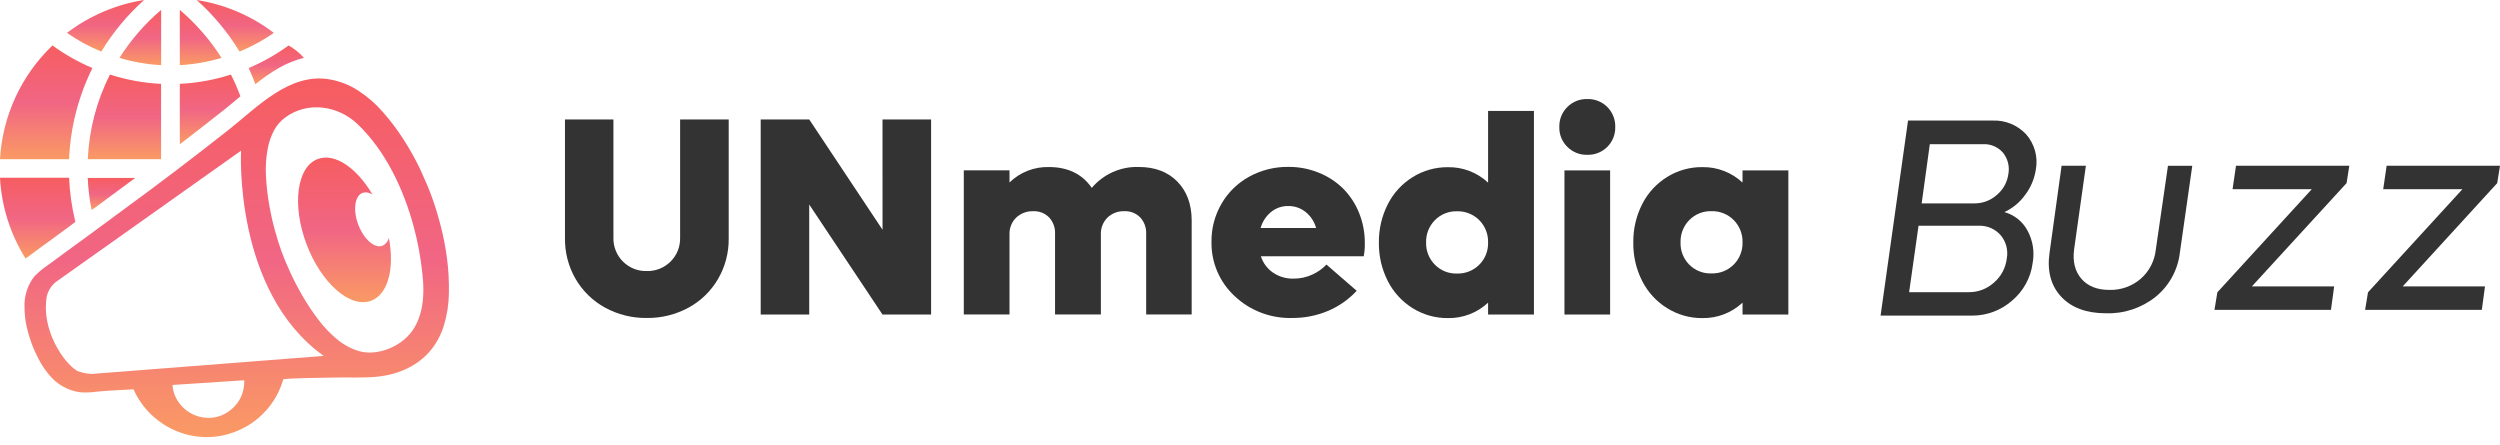 <svg width="191" height="34" viewBox="0 0 191 34" fill="none" xmlns="http://www.w3.org/2000/svg">
<path d="M49.409 24.293C48.298 24.308 47.203 24.036 46.229 23.504C45.295 22.994 44.517 22.239 43.981 21.32C43.434 20.379 43.152 19.308 43.164 18.22V9.129H46.866V18.155C46.856 18.493 46.916 18.829 47.041 19.144C47.167 19.458 47.354 19.743 47.593 19.982C47.831 20.22 48.114 20.407 48.426 20.532C48.738 20.657 49.073 20.716 49.409 20.707C49.746 20.717 50.082 20.657 50.395 20.533C50.709 20.408 50.994 20.221 51.233 19.982C51.472 19.743 51.66 19.458 51.786 19.144C51.911 18.83 51.97 18.493 51.961 18.155V9.129H55.673V18.22C55.686 19.308 55.403 20.38 54.854 21.32C54.319 22.241 53.54 22.997 52.603 23.504C51.624 24.037 50.524 24.308 49.409 24.293Z" fill="#333333"/>
<path d="M67.423 9.129H71.136V24.031H67.423L61.824 15.624V24.031H58.117V9.129H61.827L67.426 17.554L67.423 9.129Z" fill="#333333"/>
<path d="M86.995 12.757C88.233 12.757 89.215 13.126 89.942 13.865C90.669 14.603 91.036 15.585 91.044 16.811V24.025H87.567V17.866C87.578 17.637 87.543 17.409 87.466 17.193C87.388 16.978 87.268 16.78 87.113 16.611C86.956 16.451 86.767 16.326 86.558 16.244C86.349 16.162 86.126 16.126 85.902 16.137C85.664 16.127 85.427 16.165 85.205 16.249C84.983 16.333 84.78 16.461 84.608 16.626C84.441 16.793 84.31 16.994 84.224 17.214C84.137 17.435 84.098 17.671 84.107 17.908V24.025H80.606V17.866C80.618 17.637 80.583 17.409 80.505 17.193C80.427 16.978 80.307 16.78 80.153 16.611C79.995 16.451 79.805 16.326 79.596 16.244C79.387 16.163 79.163 16.126 78.939 16.137C78.7 16.128 78.462 16.167 78.238 16.251C78.015 16.335 77.81 16.462 77.636 16.626C77.466 16.792 77.333 16.992 77.246 17.213C77.158 17.433 77.117 17.67 77.126 17.908V24.025H73.634V13.013H77.126V13.941C77.523 13.554 77.993 13.25 78.51 13.047C79.026 12.845 79.578 12.748 80.132 12.762C81.588 12.762 82.681 13.293 83.412 14.354C83.85 13.835 84.4 13.421 85.02 13.145C85.641 12.868 86.316 12.735 86.995 12.757Z" fill="#333333"/>
<path d="M104.272 18.588C104.279 18.92 104.252 19.252 104.189 19.578H96.33C96.494 20.088 96.823 20.53 97.264 20.833C97.726 21.143 98.273 21.302 98.829 21.287C99.327 21.292 99.82 21.184 100.27 20.972C100.673 20.791 101.037 20.533 101.34 20.212L103.65 22.215C103.044 22.875 102.303 23.396 101.478 23.745C100.608 24.114 99.671 24.3 98.726 24.293C97.919 24.317 97.115 24.182 96.36 23.895C95.605 23.609 94.914 23.176 94.326 22.622C93.754 22.093 93.301 21.449 92.996 20.731C92.691 20.014 92.542 19.24 92.558 18.461C92.547 17.443 92.812 16.441 93.325 15.562C93.827 14.694 94.558 13.981 95.437 13.499C96.355 12.995 97.387 12.737 98.434 12.75C99.228 12.745 100.015 12.895 100.75 13.192C101.446 13.47 102.079 13.882 102.613 14.406C103.139 14.935 103.553 15.565 103.83 16.257C104.129 16.997 104.279 17.789 104.272 18.588ZM98.419 15.741C97.946 15.733 97.485 15.892 97.117 16.189C96.728 16.506 96.446 16.935 96.31 17.418H100.55C100.418 16.936 100.137 16.509 99.749 16.195C99.372 15.893 98.902 15.732 98.419 15.741Z" fill="#333333"/>
<path d="M113.69 8.475H117.193V24.031H113.69V23.123C112.859 23.9 111.759 24.323 110.622 24.302C109.672 24.312 108.738 24.05 107.932 23.548C107.122 23.047 106.466 22.333 106.034 21.485C105.568 20.573 105.333 19.562 105.347 18.538C105.333 17.515 105.569 16.503 106.034 15.591C106.466 14.743 107.122 14.029 107.932 13.529C108.738 13.026 109.672 12.764 110.622 12.774C111.759 12.753 112.859 13.176 113.69 13.953V8.475ZM109.626 20.224C109.846 20.447 110.11 20.621 110.401 20.738C110.692 20.854 111.004 20.908 111.317 20.898C111.631 20.908 111.944 20.853 112.236 20.737C112.528 20.621 112.793 20.446 113.015 20.224C113.237 20.002 113.412 19.737 113.528 19.445C113.644 19.153 113.699 18.84 113.69 18.526C113.699 18.211 113.644 17.897 113.528 17.604C113.412 17.31 113.237 17.044 113.015 16.82C112.793 16.597 112.528 16.422 112.236 16.306C111.944 16.189 111.632 16.134 111.317 16.142C111.004 16.133 110.692 16.188 110.401 16.305C110.11 16.422 109.846 16.597 109.626 16.82C109.405 17.044 109.231 17.311 109.115 17.604C109 17.898 108.945 18.211 108.954 18.526C108.945 18.84 109 19.152 109.115 19.444C109.231 19.736 109.405 20.001 109.626 20.224Z" fill="#333333"/>
<path d="M121.263 11.828C120.982 11.835 120.702 11.785 120.441 11.681C120.181 11.576 119.944 11.42 119.745 11.221C119.545 11.025 119.386 10.789 119.281 10.529C119.175 10.269 119.125 9.99 119.132 9.709C119.123 9.425 119.173 9.141 119.278 8.877C119.384 8.613 119.543 8.374 119.745 8.174C119.944 7.974 120.181 7.818 120.441 7.713C120.702 7.609 120.982 7.559 121.263 7.567C121.547 7.558 121.829 7.607 122.093 7.712C122.357 7.816 122.597 7.973 122.798 8.174C122.999 8.375 123.156 8.615 123.26 8.879C123.365 9.143 123.414 9.425 123.405 9.709C123.412 9.989 123.362 10.267 123.257 10.527C123.153 10.787 122.997 11.023 122.798 11.221C122.597 11.421 122.357 11.578 122.093 11.683C121.829 11.787 121.547 11.836 121.263 11.828ZM119.524 24.03V13.018H123.013V24.03H119.524Z" fill="#333333"/>
<path d="M133.13 13.018H136.631V24.031H133.13V23.123C132.298 23.9 131.197 24.323 130.059 24.302C129.107 24.311 128.173 24.047 127.366 23.541C126.556 23.041 125.9 22.327 125.468 21.479C125.003 20.567 124.769 19.555 124.784 18.532C124.769 17.509 125.004 16.497 125.468 15.585C125.9 14.737 126.556 14.023 127.366 13.522C128.172 13.02 129.106 12.758 130.056 12.768C131.194 12.747 132.295 13.17 133.127 13.947L133.13 13.018ZM129.063 20.223C129.284 20.445 129.549 20.618 129.84 20.733C130.131 20.847 130.442 20.901 130.755 20.889C131.069 20.899 131.382 20.844 131.675 20.728C131.967 20.612 132.233 20.437 132.455 20.215C132.677 19.992 132.851 19.727 132.967 19.435C133.083 19.143 133.138 18.831 133.13 18.517C133.138 18.202 133.083 17.888 132.967 17.595C132.851 17.302 132.677 17.035 132.455 16.811C132.233 16.588 131.967 16.413 131.675 16.296C131.383 16.18 131.069 16.124 130.755 16.133C130.441 16.124 130.129 16.179 129.838 16.296C129.547 16.413 129.283 16.588 129.063 16.811C128.842 17.035 128.669 17.302 128.554 17.596C128.439 17.889 128.384 18.202 128.394 18.517C128.383 18.832 128.437 19.146 128.552 19.44C128.667 19.733 128.841 20 129.063 20.223Z" fill="#333333"/>
<path d="M155.54 12.945C155.434 13.66 155.147 14.337 154.706 14.91C154.302 15.469 153.761 15.914 153.135 16.204C153.511 16.307 153.862 16.486 154.166 16.73C154.47 16.974 154.721 17.277 154.904 17.621C155.311 18.377 155.45 19.249 155.295 20.094C155.15 21.217 154.588 22.244 153.719 22.97C152.87 23.716 151.776 24.123 150.645 24.113H143.676L145.774 9.211H152.207C152.691 9.187 153.174 9.269 153.623 9.452C154.071 9.634 154.474 9.914 154.803 10.269C155.119 10.631 155.349 11.06 155.477 11.523C155.604 11.986 155.626 12.472 155.54 12.945ZM153.315 19.767C153.377 19.451 153.368 19.126 153.287 18.815C153.207 18.504 153.057 18.215 152.85 17.969C152.639 17.729 152.377 17.539 152.084 17.414C151.79 17.289 151.471 17.232 151.152 17.247H146.576L145.857 22.322H150.436C151.143 22.325 151.825 22.06 152.346 21.582C152.885 21.119 153.231 20.472 153.315 19.767ZM153.442 13.284C153.493 12.998 153.482 12.705 153.409 12.424C153.337 12.143 153.204 11.882 153.021 11.657C152.832 11.442 152.597 11.273 152.334 11.162C152.071 11.05 151.785 11 151.5 11.015H147.439L146.815 15.538H150.875C151.501 15.537 152.104 15.304 152.567 14.884C153.052 14.476 153.364 13.9 153.442 13.272V13.284Z" fill="#333333"/>
<path d="M160.898 23.934C159.401 23.934 158.258 23.511 157.47 22.664C156.684 21.816 156.386 20.699 156.586 19.305L157.506 12.66H159.362L158.461 19.057C158.343 19.985 158.529 20.732 159.02 21.3C159.512 21.868 160.226 22.151 161.163 22.149C162.036 22.173 162.888 21.87 163.55 21.3C164.205 20.726 164.618 19.924 164.705 19.057L165.633 12.666H167.49L166.541 19.311C166.386 20.627 165.725 21.832 164.699 22.67C163.623 23.532 162.275 23.98 160.898 23.934Z" fill="#333333"/>
<path d="M179.488 12.66L179.279 13.989L172.044 21.88H178.33L178.085 23.672H169.186L169.407 22.331L176.621 14.454H170.568L170.83 12.66H179.488Z" fill="#333333"/>
<path d="M191 12.66L190.788 13.989L183.568 21.88H189.854L189.612 23.672H180.695L180.916 22.331L188.13 14.454H182.077L182.34 12.66H191Z" fill="#333333"/>
<path d="M18.3 3.94C19.223 3.561 20.102 3.083 20.922 2.513C19.197 1.199 17.172 0.336 15.029 0.003C16.307 1.146 17.41 2.473 18.3 3.94Z" fill="url(#paint0_linear_391_1855)"/>
<path d="M13.738 0.757V4.977C14.818 4.918 15.887 4.732 16.923 4.423C16.053 3.047 14.979 1.811 13.738 0.757Z" fill="url(#paint1_linear_391_1855)"/>
<path d="M7.06 5.198C5.981 4.741 4.956 4.163 4.008 3.474C1.619 5.758 0.187 8.864 0 12.164H5.278C5.379 9.743 5.986 7.37 7.06 5.198Z" fill="url(#paint2_linear_391_1855)"/>
<path d="M9.126 4.423C10.162 4.732 11.232 4.918 12.311 4.977V0.754C11.072 1.811 9.998 3.047 9.126 4.423Z" fill="url(#paint3_linear_391_1855)"/>
<path d="M6.707 12.164H12.306V6.406C10.978 6.342 9.664 6.103 8.398 5.696C7.383 7.708 6.806 9.913 6.707 12.164Z" fill="url(#paint4_linear_391_1855)"/>
<path d="M11.009 -0C8.867 0.336 6.841 1.2 5.116 2.513C5.935 3.083 6.815 3.561 7.738 3.94C8.629 2.473 9.731 1.145 11.009 -0Z" fill="url(#paint5_linear_391_1855)"/>
<path d="M2.552 19.313C2.967 18.991 3.404 18.694 3.828 18.381L5.372 17.244L5.758 16.949C5.486 15.844 5.325 14.715 5.278 13.578H0C0.115 15.767 0.787 17.891 1.951 19.749C2.148 19.61 2.352 19.469 2.552 19.313Z" fill="url(#paint6_linear_391_1855)"/>
<path d="M7.235 15.88C7.682 15.562 8.119 15.223 8.561 14.902C9.15 14.467 9.739 14.032 10.329 13.596H6.704C6.737 14.418 6.836 15.236 6.999 16.042L7.235 15.88Z" fill="url(#paint7_linear_391_1855)"/>
<path d="M17.082 8.419C17.501 8.089 17.928 7.726 18.367 7.358C18.158 6.79 17.916 6.236 17.642 5.696C16.378 6.103 15.065 6.342 13.738 6.406V11.021C14.858 10.16 15.977 9.297 17.082 8.419Z" fill="url(#paint8_linear_391_1855)"/>
<path d="M23.227 4.423C22.889 4.043 22.491 3.722 22.048 3.474C21.1 4.163 20.077 4.741 18.998 5.198C19.198 5.625 19.366 6.038 19.508 6.432C20.648 5.531 21.871 4.729 23.227 4.423Z" fill="url(#paint9_linear_391_1855)"/>
<path d="M29.217 18.776C28.628 19 27.794 18.281 27.373 17.165C26.951 16.048 27.099 14.963 27.697 14.736C27.827 14.698 27.965 14.69 28.098 14.715C28.232 14.739 28.358 14.795 28.466 14.878C27.27 12.83 25.575 11.66 24.279 12.149C22.675 12.739 22.289 15.668 23.418 18.656C24.547 21.644 26.757 23.58 28.36 22.976C29.656 22.486 30.157 20.488 29.706 18.161C29.678 18.294 29.619 18.419 29.534 18.526C29.449 18.633 29.341 18.718 29.217 18.776Z" fill="url(#paint10_linear_391_1855)"/>
<path d="M34.156 19.781C34.046 18.922 33.882 18.071 33.664 17.232C33.45 16.411 33.226 15.681 32.992 15.043C32.759 14.403 32.462 13.705 32.108 12.942C31.735 12.161 31.312 11.404 30.844 10.676C30.367 9.93 29.835 9.221 29.25 8.557C28.698 7.923 28.06 7.37 27.355 6.913C26.695 6.488 25.956 6.199 25.183 6.064C22.127 5.536 19.673 8.174 17.495 9.895C14.843 11.989 12.155 14.03 9.433 16.018C9.011 16.313 8.605 16.643 8.18 16.943L6.412 18.24L4.939 19.316C4.541 19.61 4.128 19.905 3.734 20.2C3.336 20.465 2.967 20.77 2.631 21.11C2.097 21.793 1.828 22.646 1.874 23.512C1.877 23.984 1.928 24.455 2.027 24.917C2.123 25.351 2.247 25.777 2.399 26.193C2.554 26.616 2.737 27.027 2.947 27.425C3.162 27.846 3.424 28.241 3.728 28.604C4.321 29.355 5.183 29.846 6.132 29.971C6.532 29.999 6.934 29.985 7.332 29.93C7.759 29.886 8.186 29.85 8.616 29.83C9.147 29.806 9.674 29.777 10.202 29.744C10.518 30.459 10.969 31.107 11.531 31.651C12.073 32.174 12.705 32.597 13.396 32.897C14.087 33.196 14.828 33.363 15.58 33.389C16.363 33.42 17.144 33.294 17.878 33.018C18.776 32.694 19.584 32.16 20.236 31.462C20.895 30.764 21.375 29.917 21.635 28.993C21.665 28.895 24.567 28.86 25.599 28.843C26.63 28.825 27.662 28.878 28.675 28.792C30.641 28.63 32.462 27.743 33.443 25.975C33.631 25.634 33.785 25.274 33.903 24.903C34.151 24.099 34.283 23.263 34.295 22.422C34.315 21.539 34.269 20.657 34.156 19.781ZM18.553 29.93C18.477 30.206 18.356 30.468 18.196 30.705C18.032 30.941 17.834 31.152 17.607 31.33C17.383 31.512 17.132 31.658 16.861 31.76C16.518 31.888 16.152 31.943 15.786 31.922C15.43 31.903 15.081 31.816 14.758 31.666C14.435 31.515 14.144 31.304 13.9 31.044C13.647 30.778 13.452 30.463 13.325 30.119C13.244 29.89 13.195 29.653 13.178 29.411L18.662 29.052C18.671 29.348 18.634 29.645 18.553 29.93ZM6.999 28.569C6.624 28.554 6.255 28.477 5.905 28.342C4.862 27.729 3.103 25.165 3.583 22.595C3.693 22.186 3.928 21.821 4.255 21.552L18.417 11.512C18.417 11.512 17.828 22.253 24.729 27.192L6.999 28.569ZM30.812 25.999C29.904 26.727 28.551 27.157 27.402 26.818C26.813 26.639 26.265 26.344 25.79 25.952C25.25 25.512 24.765 25.009 24.346 24.452C23.899 23.869 23.49 23.257 23.12 22.622C22.755 21.994 22.437 21.378 22.163 20.78C21.889 20.182 21.674 19.666 21.515 19.23C21.355 18.794 21.187 18.261 21.011 17.627C20.834 16.994 20.683 16.319 20.56 15.6C20.433 14.877 20.352 14.146 20.318 13.413C20.28 12.717 20.327 12.018 20.457 11.333C20.546 10.861 20.704 10.406 20.925 9.98C21.137 9.577 21.439 9.229 21.809 8.964C23.506 7.72 25.823 8.062 27.311 9.476C29.459 11.518 30.847 14.486 31.607 17.318C31.925 18.495 32.147 19.696 32.27 20.91C32.48 22.701 32.329 24.782 30.812 25.999Z" fill="url(#paint11_linear_391_1855)"/>
<defs>
<linearGradient id="paint0_linear_391_1855" x1="17.976" y1="0.003" x2="17.976" y2="3.94" gradientUnits="userSpaceOnUse">
<stop stop-color="#F65D61"/>
<stop offset="0.505" stop-color="#F16684"/>
<stop offset="1" stop-color="#FA9A64"/>
</linearGradient>
<linearGradient id="paint1_linear_391_1855" x1="15.331" y1="0.757" x2="15.331" y2="4.977" gradientUnits="userSpaceOnUse">
<stop stop-color="#F65D61"/>
<stop offset="0.505" stop-color="#F16684"/>
<stop offset="1" stop-color="#FA9A64"/>
</linearGradient>
<linearGradient id="paint2_linear_391_1855" x1="3.53" y1="3.474" x2="3.53" y2="12.164" gradientUnits="userSpaceOnUse">
<stop stop-color="#F65D61"/>
<stop offset="0.505" stop-color="#F16684"/>
<stop offset="1" stop-color="#FA9A64"/>
</linearGradient>
<linearGradient id="paint3_linear_391_1855" x1="10.719" y1="0.754" x2="10.719" y2="4.977" gradientUnits="userSpaceOnUse">
<stop stop-color="#F65D61"/>
<stop offset="0.505" stop-color="#F16684"/>
<stop offset="1" stop-color="#FA9A64"/>
</linearGradient>
<linearGradient id="paint4_linear_391_1855" x1="9.506" y1="5.696" x2="9.506" y2="12.164" gradientUnits="userSpaceOnUse">
<stop stop-color="#F65D61"/>
<stop offset="0.505" stop-color="#F16684"/>
<stop offset="1" stop-color="#FA9A64"/>
</linearGradient>
<linearGradient id="paint5_linear_391_1855" x1="8.063" y1="-0" x2="8.063" y2="3.94" gradientUnits="userSpaceOnUse">
<stop stop-color="#F65D61"/>
<stop offset="0.505" stop-color="#F16684"/>
<stop offset="1" stop-color="#FA9A64"/>
</linearGradient>
<linearGradient id="paint6_linear_391_1855" x1="2.879" y1="13.578" x2="2.879" y2="19.749" gradientUnits="userSpaceOnUse">
<stop stop-color="#F65D61"/>
<stop offset="0.505" stop-color="#F16684"/>
<stop offset="1" stop-color="#FA9A64"/>
</linearGradient>
<linearGradient id="paint7_linear_391_1855" x1="8.516" y1="13.596" x2="8.516" y2="16.042" gradientUnits="userSpaceOnUse">
<stop stop-color="#F65D61"/>
<stop offset="0.505" stop-color="#F16684"/>
<stop offset="1" stop-color="#FA9A64"/>
</linearGradient>
<linearGradient id="paint8_linear_391_1855" x1="16.052" y1="5.696" x2="16.052" y2="11.021" gradientUnits="userSpaceOnUse">
<stop stop-color="#F65D61"/>
<stop offset="0.505" stop-color="#F16684"/>
<stop offset="1" stop-color="#FA9A64"/>
</linearGradient>
<linearGradient id="paint9_linear_391_1855" x1="21.112" y1="3.474" x2="21.112" y2="6.432" gradientUnits="userSpaceOnUse">
<stop stop-color="#F65D61"/>
<stop offset="0.505" stop-color="#F16684"/>
<stop offset="1" stop-color="#FA9A64"/>
</linearGradient>
<linearGradient id="paint10_linear_391_1855" x1="26.32" y1="12.038" x2="26.32" y2="23.086" gradientUnits="userSpaceOnUse">
<stop stop-color="#F65D61"/>
<stop offset="0.505" stop-color="#F16684"/>
<stop offset="1" stop-color="#FA9A64"/>
</linearGradient>
<linearGradient id="paint11_linear_391_1855" x1="18.084" y1="5.995" x2="18.084" y2="33.394" gradientUnits="userSpaceOnUse">
<stop stop-color="#F65D61"/>
<stop offset="0.505" stop-color="#F16684"/>
<stop offset="1" stop-color="#FA9A64"/>
</linearGradient>
</defs>
</svg>

